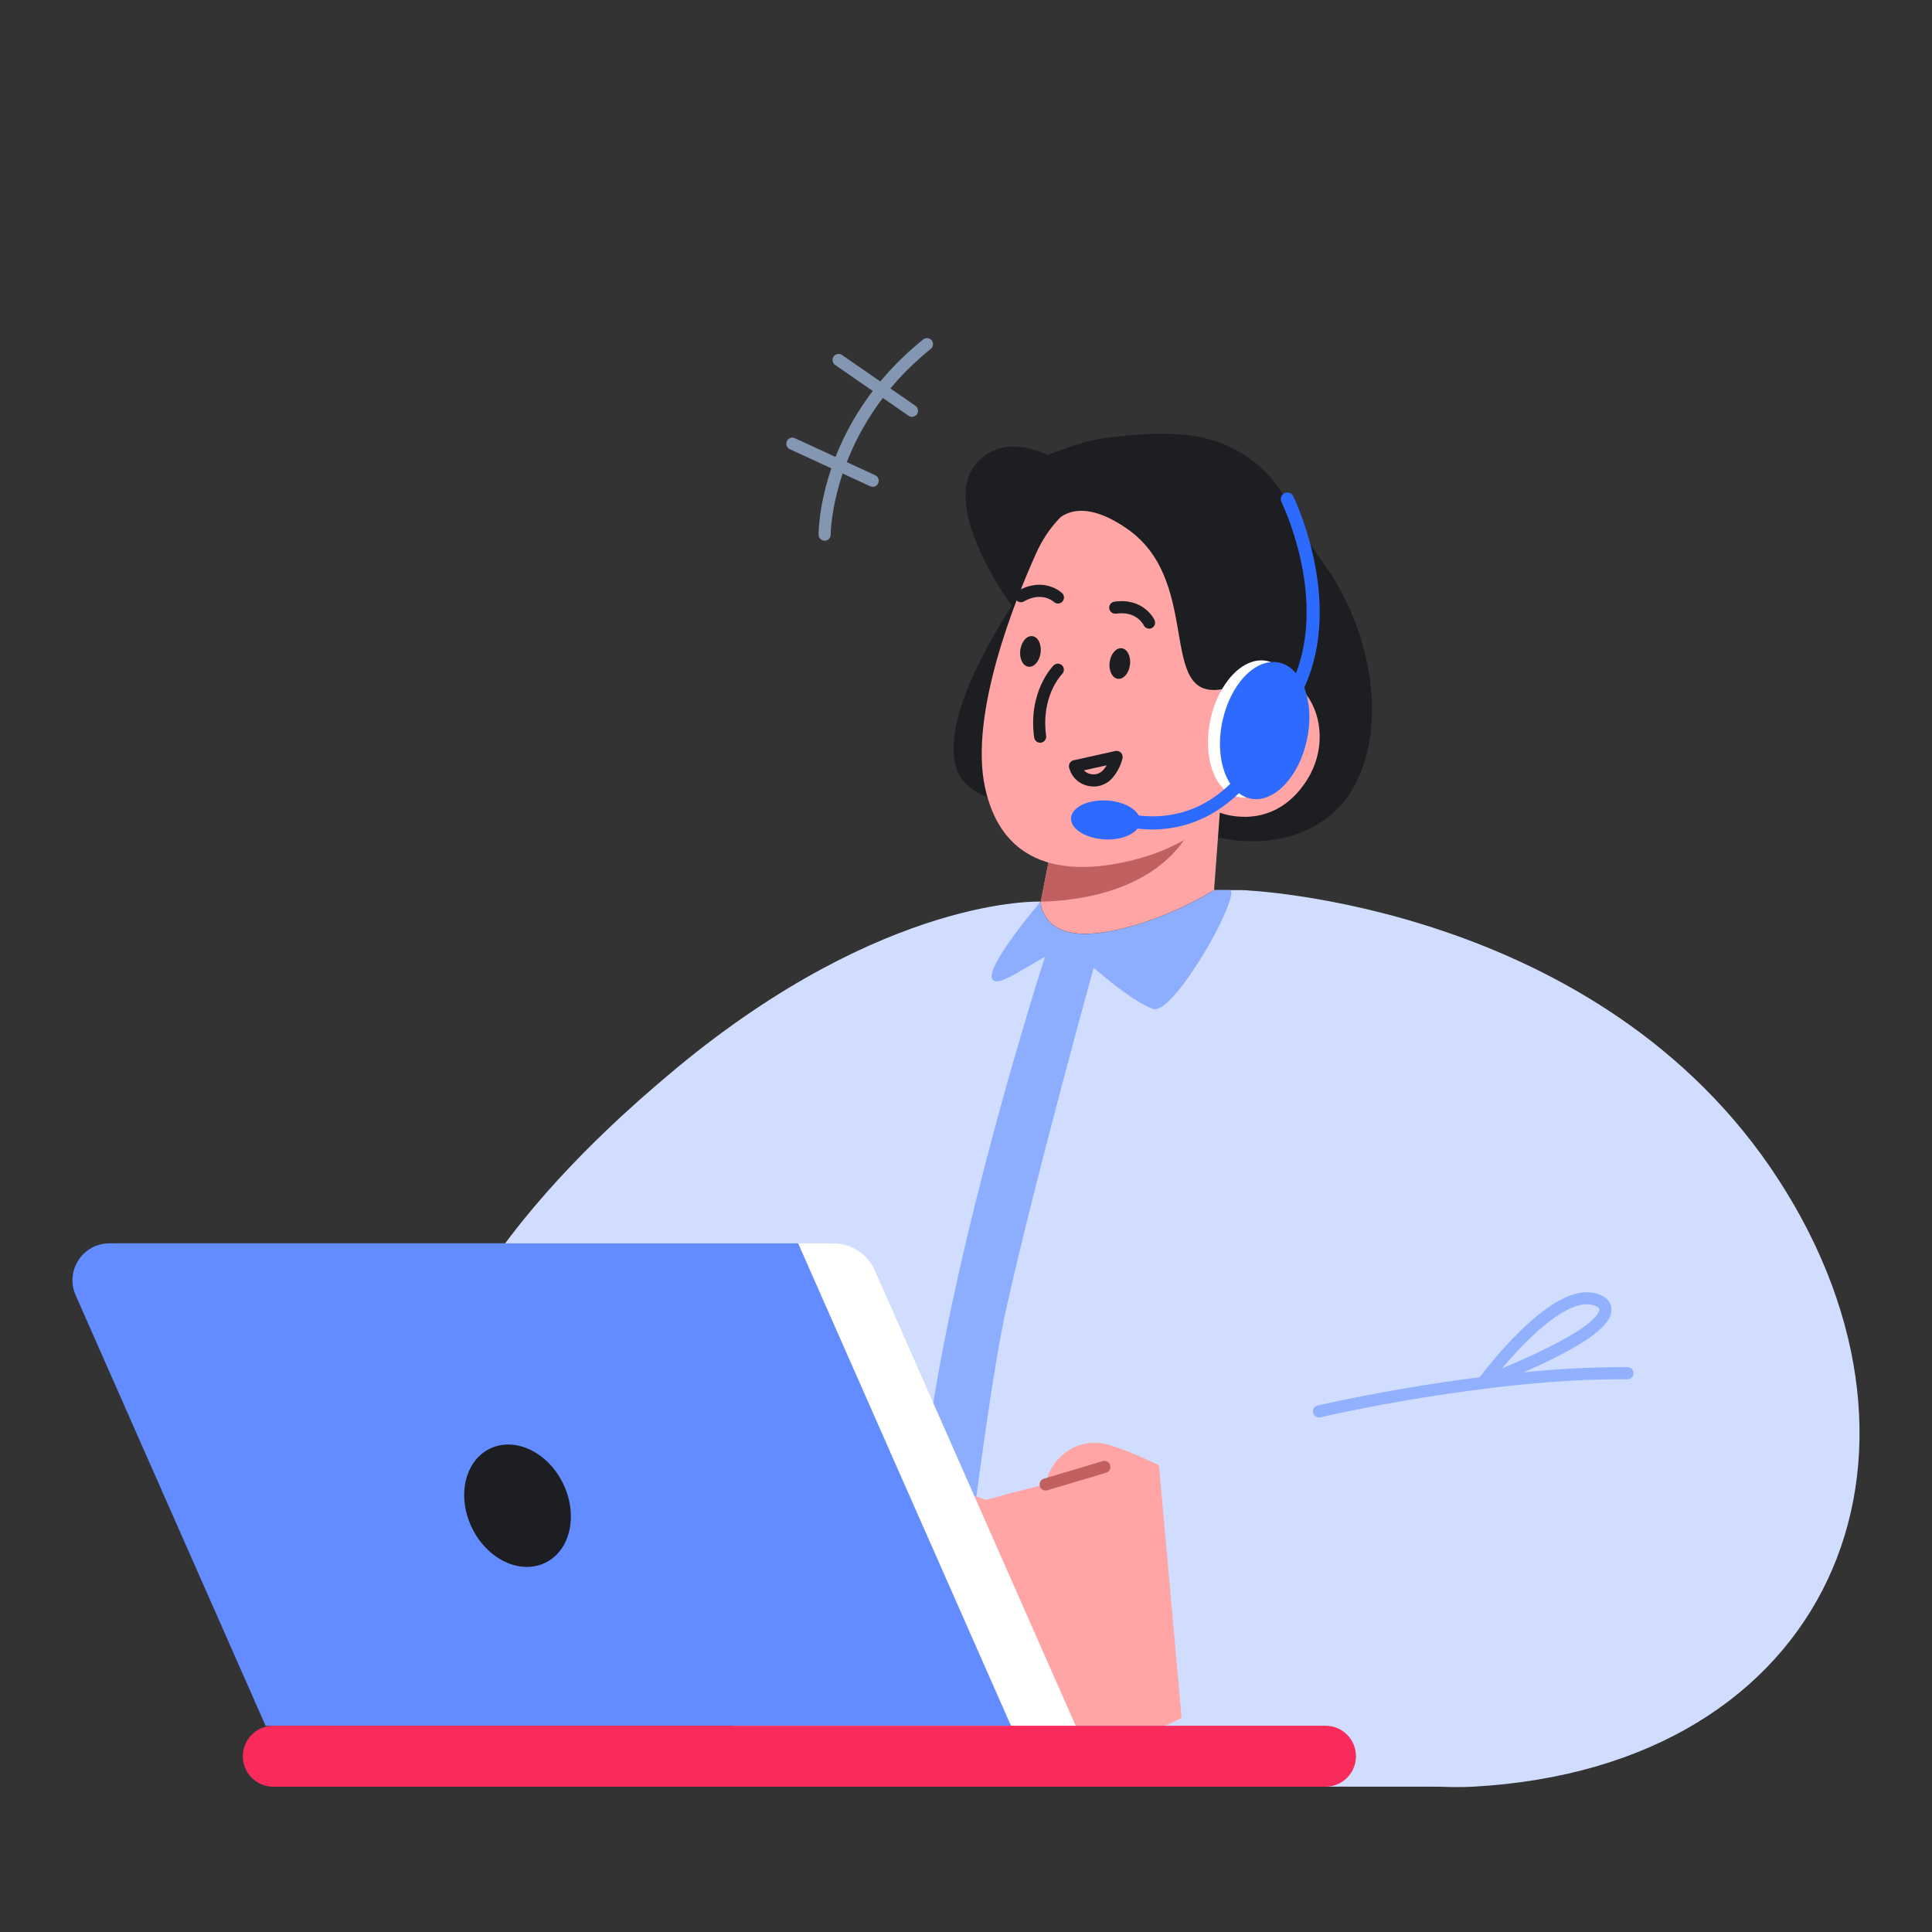 <svg width="400" height="400" viewBox="0 0 400 400" fill="none" xmlns="http://www.w3.org/2000/svg">
<rect x="0" y="0" width="400" height="400" fill="#333333" stroke="none"/>
<g clip-path="url(#clip0_5063_26305)">
<g clip-path="url(#clip1_5063_26305)">
<path d="M305.07 369.909L323.21 262.598L257.21 184.289H251.35L237.5 195.926L213 196.207L215.45 186.667L115.26 261.073L141.83 332.631L151.67 347.428V369.909H305.06H305.07Z" fill="#D1DDFF"/>
<path d="M217.21 195.424C217.21 195.424 200.24 246.988 193.05 291.44C185.87 335.891 183.88 369.889 183.88 369.889H194.93C194.93 369.889 203.08 294.56 208.27 271.215C214.55 242.976 227.46 196.628 227.46 196.628C227.46 196.628 223.04 193.057 217.2 195.445L217.21 195.424Z" fill="#8DADFF"/>
<path d="M254.62 184.279C253.43 184.279 251.37 184.279 251.37 184.279C251.37 184.279 240.3 191.372 227.9 193.107C216.43 194.712 215.53 187.83 215.46 186.797C215.46 186.717 215.46 186.667 215.46 186.667C215.46 186.667 203.57 200.531 205.52 202.858C206.42 203.932 209.51 202.096 212.86 200.109C216.76 197.792 221.01 195.254 222.58 196.839C224.04 198.304 226.98 200.942 230.1 203.4C233.25 205.888 236.59 208.185 238.76 208.887C241 209.61 245.86 203.149 249.66 196.719C249.97 196.197 250.27 195.675 250.56 195.164C253.62 189.747 255.78 184.309 254.62 184.309V184.279Z" fill="#8DADFF"/>
<path d="M150.38 296.977C150.38 296.977 172.91 294.64 177.67 294.64C182.43 294.64 188.86 305.856 188.86 305.856L204.51 310.611L186.82 356.025C186.82 356.025 152.84 360.449 138.79 344.087C133.51 337.938 150.38 296.987 150.38 296.987V296.977Z" fill="#FFA5A5"/>
<path d="M215.46 186.667C215.46 186.667 183.3 185.312 140.04 221.166C96.79 257.03 78.05 292.563 86.91 323.682C95.77 354.801 151.29 356.166 151.29 356.166L167.64 291.881L124.9 264.133L215.47 186.657L215.46 186.667Z" fill="#D1DDFF"/>
<path d="M249.05 307.892C249.05 307.892 235.77 300.78 229.29 299.084C229.23 299.064 229.17 299.054 229.11 299.034C223.47 297.589 217.8 301.271 216.57 306.969L216.49 307.34C216.49 307.34 195.23 311.995 180.24 319.489C165.25 327.003 167.98 333.815 167.98 333.815C167.98 333.815 158.44 339.964 162.53 344.047C166.61 348.14 182.29 344.047 182.29 344.047C182.29 344.047 162.53 351.561 170.71 355.985C178.89 360.419 196.89 359.055 196.89 359.055C196.89 359.055 236.1 365.887 249.05 352.223C261.99 338.58 249.05 307.852 249.05 307.852V307.872V307.892Z" fill="#FFA5A5"/>
<path d="M216.49 308.594C215.95 308.594 215.45 308.243 215.29 307.701C215.09 307.039 215.47 306.337 216.13 306.147L228.3 302.515C228.96 302.314 229.66 302.696 229.85 303.358C230.05 304.02 229.67 304.722 229.01 304.913L216.84 308.544C216.72 308.584 216.6 308.594 216.48 308.594H216.49Z" fill="#C26060"/>
<path d="M168.8 334.055C168.26 334.055 167.76 333.704 167.6 333.153C167.41 332.49 167.79 331.788 168.45 331.598L196.8 323.261C197.46 323.06 198.16 323.452 198.35 324.114C198.54 324.776 198.16 325.478 197.5 325.669L169.15 334.005C169.03 334.045 168.91 334.055 168.8 334.055Z" fill="#C26060"/>
<path d="M179.95 345.953C179.41 345.953 178.91 345.602 178.75 345.06C178.55 344.398 178.93 343.696 179.59 343.495L199.24 337.617C199.9 337.416 200.6 337.797 200.8 338.459C201 339.121 200.62 339.824 199.96 340.024L180.31 345.903C180.19 345.943 180.07 345.953 179.95 345.953Z" fill="#C26060"/>
<path d="M305.07 369.909C379.2 365.776 405.39 301.672 368.26 244.29C331.13 186.907 257.23 184.289 257.23 184.289L302.25 255.275L273.05 289.534L239.9 302.736L245.01 359.757C245.01 359.757 283.44 371.123 305.08 369.909H305.07Z" fill="#D1DDFF"/>
<path d="M273.07 293.476C272.5 293.476 271.99 293.085 271.85 292.503C271.69 291.831 272.11 291.159 272.78 290.998C273.13 290.918 307.91 282.822 336.97 283.053C337.66 283.053 338.22 283.625 338.21 284.317C338.21 285.009 337.65 285.561 336.96 285.561C308.18 285.32 273.71 293.356 273.36 293.436C273.26 293.456 273.17 293.466 273.07 293.466V293.476Z" fill="#91B1FF"/>
<path d="M307.11 287.487C306.73 287.487 306.36 287.317 306.12 286.996C305.78 286.554 305.77 285.942 306.1 285.491C306.26 285.28 309.98 280.194 314.84 275.479C321.62 268.888 327.12 266.38 331.19 268.045C332.09 268.346 333.56 269.279 333.63 271.015C333.73 273.583 331.14 278.087 307.57 287.407C307.42 287.467 307.27 287.497 307.11 287.497V287.487ZM328.53 270.042C323.29 270.042 315.71 277.666 311.01 283.294C330.19 275.288 331.14 271.767 331.13 271.105C331.12 270.674 330.38 270.413 330.38 270.413C330.35 270.413 330.31 270.393 330.28 270.373C329.74 270.142 329.15 270.042 328.54 270.042H328.53Z" fill="#91B1FF"/>
<path d="M252.07 173.374C264.65 176.103 275.6 171.779 280.49 162.56C287.37 149.579 283.57 131.21 275.57 118.881H275.56L271.45 112.902C270.31 111.237 268.63 107.104 267.58 105.378C264.83 100.844 262.72 97.594 258.05 94.474C251.73 90.24 244.11 88.565 228.25 90.772C225.13 91.203 220.99 92.578 216.94 94.203C214.18 92.888 206.3 90.009 201.5 96.811C195.6 105.178 207.77 122.914 207.77 122.914L209.47 125.442C203.1 135.384 193.83 152.408 198.83 160.855C198.83 160.855 202.46 167.606 215.2 165.79L252.08 173.384L252.07 173.374Z" fill="#1C1E22"/>
<path d="M227.89 193.097C240.29 191.362 251.36 184.269 251.36 184.269L252.55 168.248L247.61 168.96L218.13 173.194L215.48 186.657L215.46 186.777C215.53 187.81 216.44 194.692 227.9 193.087L227.89 193.097Z" fill="#FFA5A5"/>
<path d="M247.6 168.97C247.47 169.713 247.12 170.586 246.61 171.569C239.44 184.851 222.43 186.556 215.47 186.667L218.12 173.204L247.6 168.97Z" fill="#C16060"/>
<path d="M223.15 104.074C219.36 106.632 216.44 110.314 214.55 114.487C210.15 124.248 200.63 147.813 203.94 163.042C208.19 182.634 225.9 180.628 236.59 177.518C247.3 174.408 252.54 168.248 252.54 168.248C252.54 168.248 262.14 172.151 269.22 163.413C276.31 154.675 272.89 143.961 267.44 141.222C261.99 138.494 255.1 142.145 255.1 142.145L260.89 132.484C260.89 132.484 245.12 89.227 223.12 104.054H223.13L223.15 104.074Z" fill="#FFA5A5"/>
<path d="M231.43 140.54C230.27 140.39 229.52 138.845 229.74 137.099C229.97 135.354 231.1 134.059 232.26 134.22C233.42 134.37 234.18 135.915 233.95 137.661C233.72 139.406 232.59 140.701 231.43 140.54Z" fill="#1C1E22"/>
<path d="M237.92 130.157C237.45 130.157 237 129.896 236.79 129.445C236.72 129.304 235.27 126.445 231.07 127.047C230.39 127.137 229.75 126.666 229.66 125.984C229.56 125.302 230.04 124.66 230.72 124.569C236.79 123.717 238.95 128.191 239.04 128.381C239.33 129.003 239.06 129.756 238.44 130.047C238.27 130.127 238.09 130.167 237.91 130.167L237.92 130.157Z" fill="#1C1E22"/>
<path d="M212.92 138.032C211.76 137.882 211.01 136.337 211.24 134.591C211.47 132.846 212.6 131.551 213.76 131.712C214.92 131.862 215.67 133.407 215.45 135.153C215.22 136.898 214.09 138.193 212.93 138.032H212.92Z" fill="#1C1E22"/>
<path d="M219.04 124.951C218.74 124.951 218.43 124.84 218.19 124.619C218.07 124.509 215.66 122.412 212 124.519C211.4 124.86 210.64 124.66 210.29 124.058C209.95 123.456 210.16 122.693 210.75 122.342C216.08 119.283 219.74 122.643 219.89 122.784C220.39 123.255 220.42 124.048 219.95 124.559C219.7 124.82 219.37 124.951 219.04 124.951Z" fill="#1C1E22"/>
<path d="M226.39 162.831C226.01 162.831 225.64 162.791 225.26 162.711C223.37 162.299 221.92 160.945 221.39 159.099L221.35 158.959C221.26 158.628 221.31 158.276 221.49 157.975C221.67 157.685 221.96 157.474 222.29 157.404L230.92 155.488C231.33 155.397 231.76 155.518 232.06 155.819C232.36 156.11 232.49 156.541 232.41 156.962C232.39 157.053 231.97 159.149 230.35 161.035C229.35 162.199 227.9 162.851 226.39 162.851V162.831ZM224.41 159.49C224.77 159.872 225.24 160.142 225.79 160.263C226.8 160.483 227.79 160.152 228.46 159.38C228.73 159.069 228.95 158.748 229.13 158.447L224.41 159.49Z" fill="#1C1E22"/>
<path d="M215.35 153.772C214.73 153.772 214.2 153.321 214.11 152.689C212.82 143.219 217.91 137.992 218.13 137.771C218.62 137.28 219.41 137.28 219.9 137.771C220.39 138.263 220.39 139.055 219.9 139.547C219.7 139.748 215.48 144.192 216.59 152.348C216.68 153.03 216.21 153.662 215.52 153.762C215.46 153.762 215.41 153.772 215.35 153.772Z" fill="#1C1E22"/>
<path d="M217.72 109.13C217.72 109.13 221.6 101.285 233.42 109.521C249.87 120.988 238.47 147.472 255.12 142.165C271.76 136.838 265.42 115.661 265.42 115.661C265.42 115.661 229.52 76.426 217.72 109.13Z" fill="#1C1E22"/>
<path d="M250.59 149.077C248.95 156.862 251.54 163.985 256.38 165.008C261.22 166.031 266.48 160.554 268.11 152.779C269.74 144.994 267.16 137.872 262.32 136.848C257.48 135.825 252.22 141.302 250.59 149.077Z" fill="white"/>
<path d="M267.74 102.71C267.4 102.038 266.59 101.767 265.92 102.108C265.25 102.449 264.98 103.262 265.31 103.934C265.42 104.164 274.62 122.974 268.32 139.396C267.36 138.253 266.17 137.46 264.8 137.179C259.96 136.156 254.7 141.634 253.07 149.408C252 154.474 252.74 159.26 254.71 162.269C251.07 165.871 244.86 169.883 235.76 168.84C234.9 167.195 232.28 165.901 229.12 165.73C225.17 165.519 221.87 167.165 221.75 169.382C221.63 171.609 224.74 173.575 228.7 173.786C231.74 173.946 234.39 173.013 235.5 171.559C236.06 171.619 236.62 171.669 237.16 171.699C246.23 172.171 252.62 168.007 256.5 164.225C257.21 164.767 258 165.158 258.87 165.339C263.71 166.362 268.97 160.885 270.6 153.11C271.45 149.107 271.16 145.275 270.03 142.356C278.33 124.339 267.86 102.971 267.74 102.71Z" fill="#2D6AFF"/>
<path d="M222.72 357.309H68.4L24.33 257.432H172.56C176.26 257.432 179.61 259.619 181.11 263.009L222.72 357.329V357.309Z" fill="white"/>
<path d="M209.31 357.309H54.99L15.66 268.166C13.43 263.11 17.12 257.422 22.65 257.422H165.25L209.32 357.309H209.31Z" fill="#628CFF"/>
<path d="M274.45 369.919H56.57C53.1 369.919 50.28 367.09 50.28 363.609C50.28 360.128 53.1 357.299 56.57 357.299H274.45C277.92 357.299 280.74 360.128 280.74 363.609C280.74 367.09 277.92 369.919 274.45 369.919Z" fill="#F92B5C"/>
<path d="M112.91 323.552C118.11 321.004 119.75 313.65 116.57 307.13C113.39 300.609 106.59 297.399 101.39 299.947C96.19 302.495 94.55 309.848 97.73 316.359C100.91 322.88 107.71 326.09 112.91 323.542V323.552Z" fill="#1C1E22"/>
<path d="M170.73 111.949C170.04 111.949 169.48 111.387 169.48 110.705C169.48 109.772 169.61 87.582 191.14 70.277C191.68 69.845 192.47 69.925 192.9 70.467C193.33 71.009 193.24 71.802 192.71 72.233C172.11 88.785 171.98 110.474 171.98 110.695C171.98 111.387 171.43 111.949 170.74 111.959L170.73 111.949Z" fill="#8396B2"/>
<path d="M180.68 100.784C180.51 100.784 180.33 100.744 180.16 100.673L163.52 92.999C162.89 92.708 162.62 91.966 162.91 91.334C163.2 90.702 163.94 90.431 164.57 90.722L181.21 98.396C181.84 98.687 182.11 99.429 181.82 100.061C181.61 100.523 181.16 100.794 180.68 100.794V100.784Z" fill="#8396B2"/>
<path d="M188.82 86.298C188.58 86.298 188.33 86.227 188.11 86.077L172.91 75.564C172.34 75.172 172.2 74.39 172.59 73.818C172.98 73.246 173.76 73.106 174.33 73.497L189.53 84.01C190.1 84.402 190.24 85.184 189.85 85.756C189.61 86.107 189.22 86.298 188.82 86.298Z" fill="#8396B2"/>
</g>
</g>
<defs>
<clipPath id="clip0_5063_26305">
<rect width="400" height="400" fill="white"/>
</clipPath>
<clipPath id="clip1_5063_26305">
<rect width="400" height="400" fill="white"/>
</clipPath>
</defs>
</svg>
